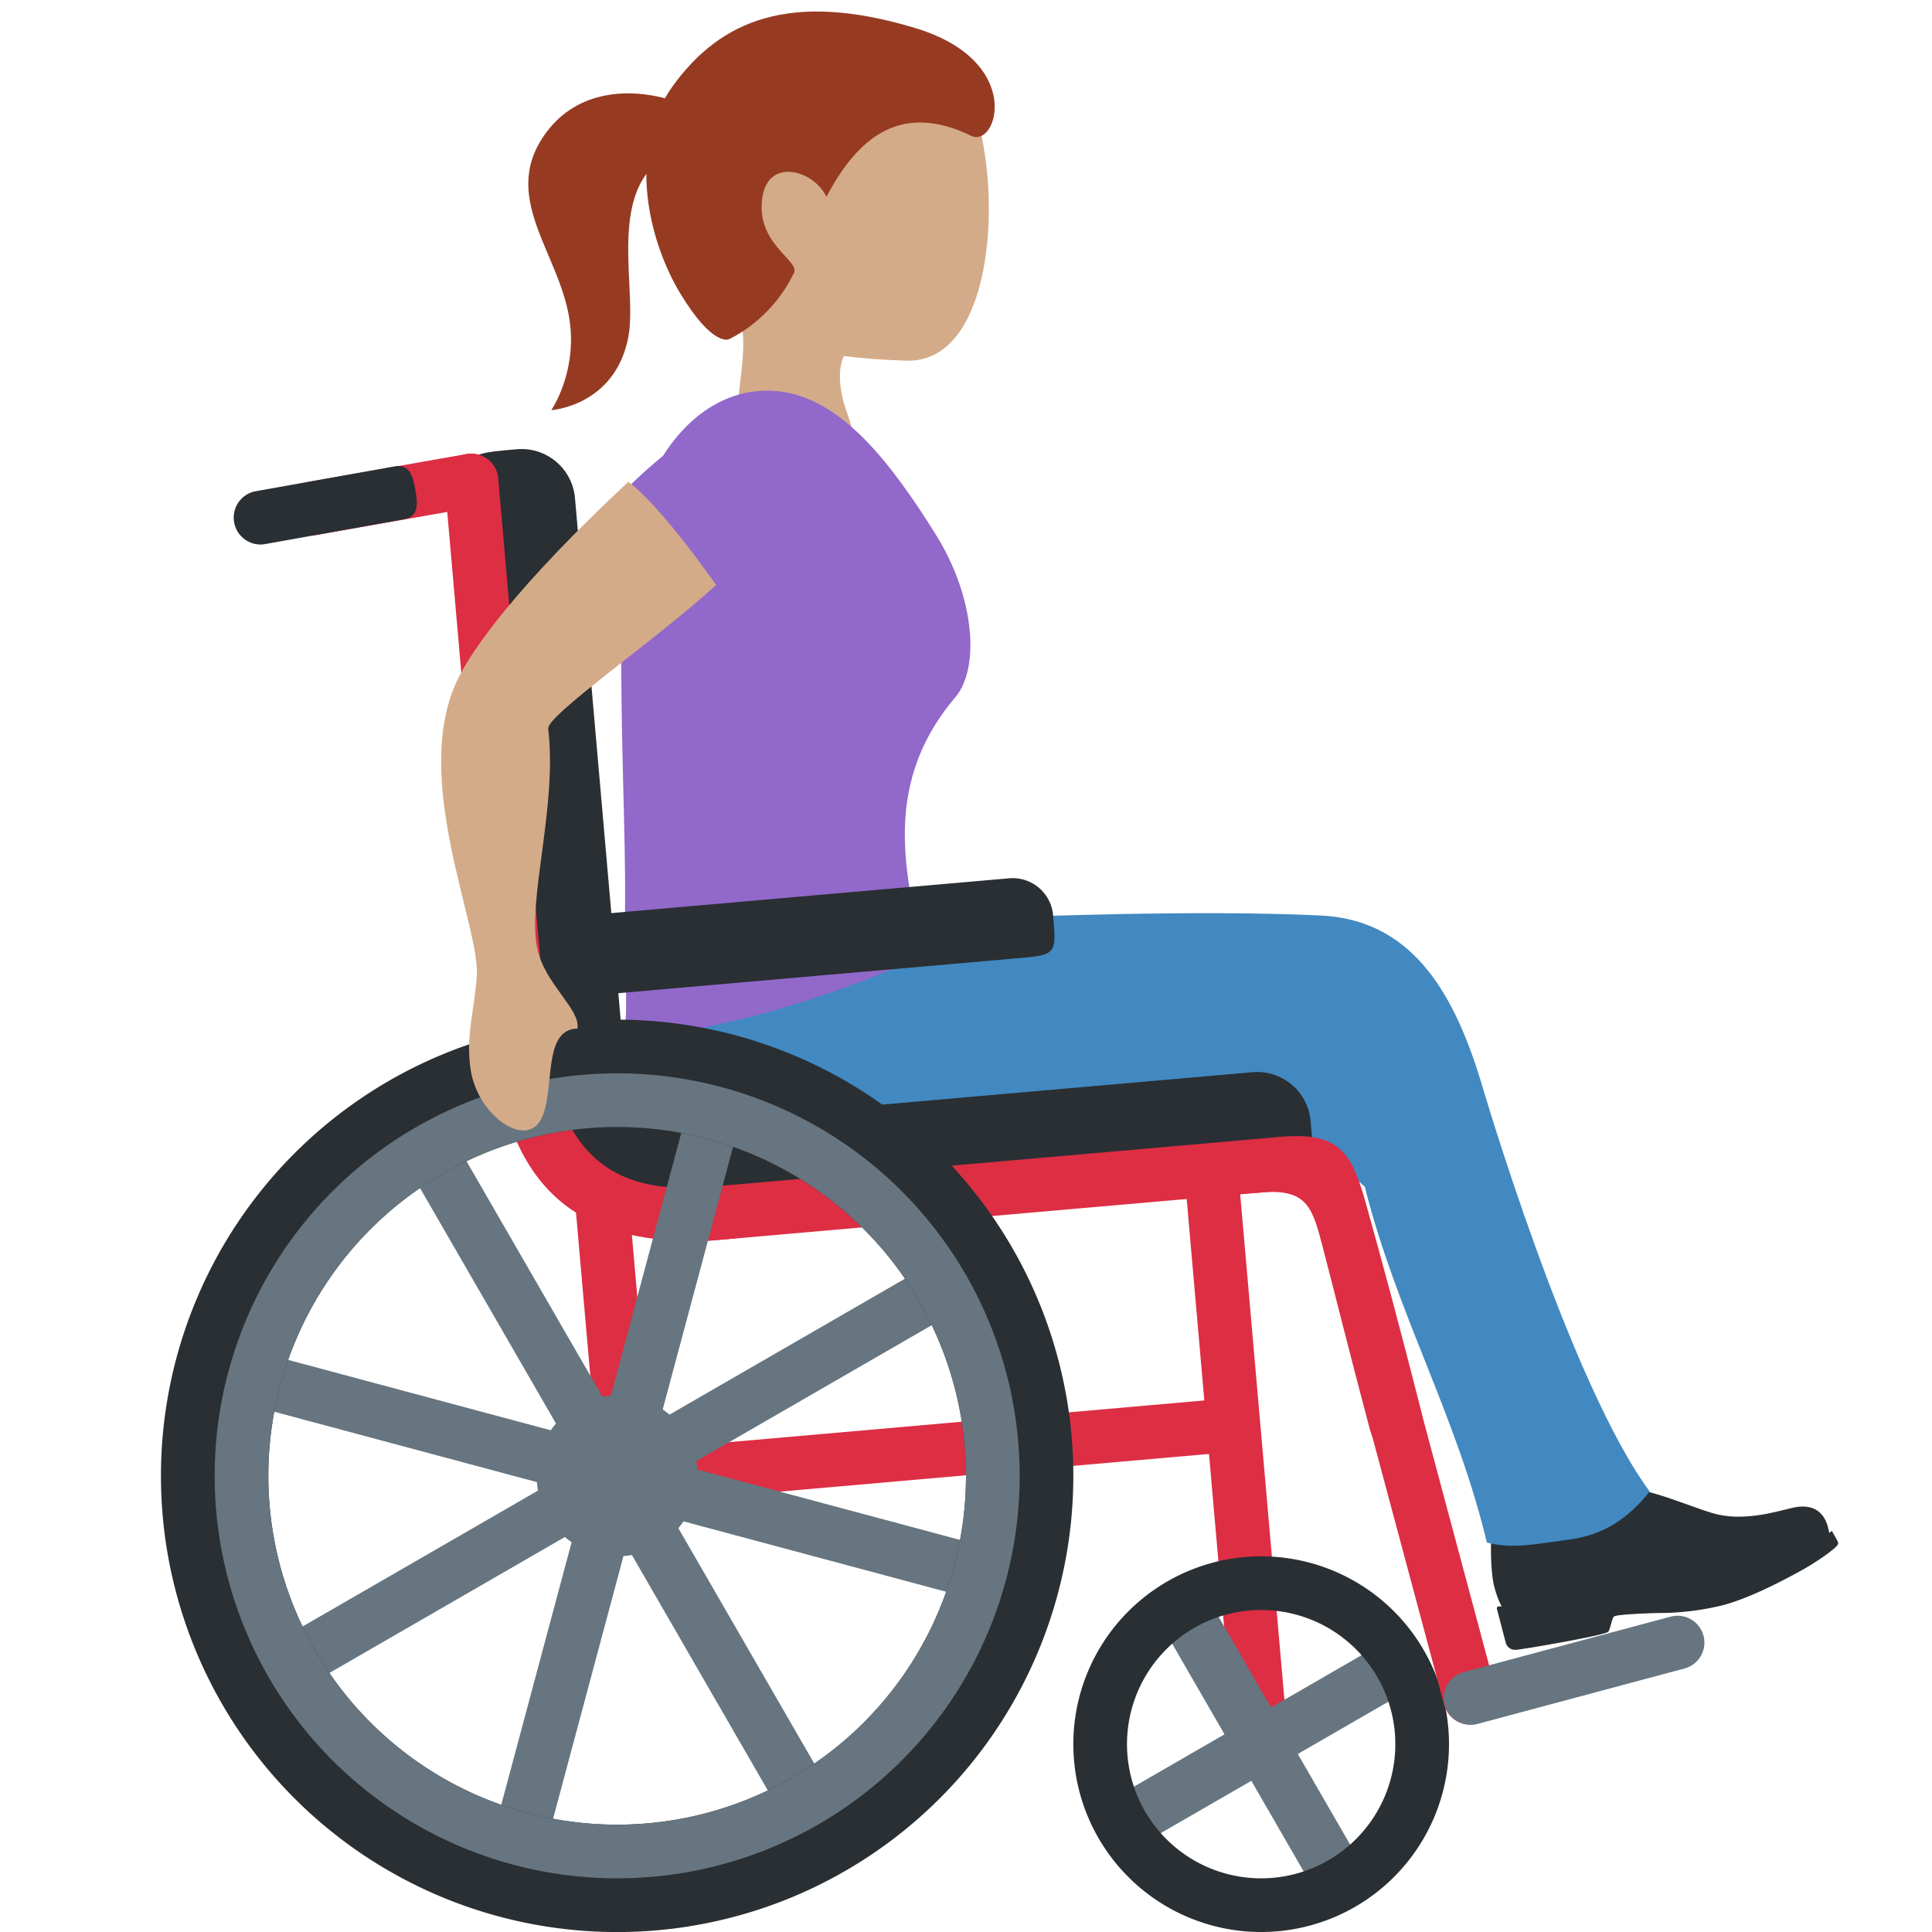 <svg xmlns="http://www.w3.org/2000/svg" viewBox="0 0 36 36"><path fill="#292F33" d="M28.019 29.995s-.097-.127-.175-.426-.069-.897-.047-.988.053-.16.163-.158c.083.001.759.146 1.144.061.716-.158.892-.883.892-.883s.452.123.812.223c.361.101.796.279 1.106.372.265.079.543.078.823.041s.496-.105.563-.116.597-.219.757.317l.037.159s-.871.645-2.209.993-1.646.009-2.511.234c-.866.226-1.355.171-1.355.171"/><path fill="#292F33" d="M29.968 30.404c.044-.066.065-.248.109-.284.043-.036.585-.059.839-.064a5 5 0 0 0 1.175-.142c.484-.126 1.074-.431 1.436-.629s.632-.407.689-.468.033-.075.02-.106-.103-.186-.103-.186-.214.195-.607.407-.792.399-1.514.587-1.204.199-1.606.195c-.501-.004-1.215.035-1.701.162-.375.098-.668.056-.776.056a.037.037 0 0 0-.036.048l.167.64c.011.042.07.128.186.122.114-.005 1.678-.272 1.722-.338"/><path fill="#4289C1" d="M12.198 17.195c-.193 1.421.135 2.945 1.22 3.321 1.039.36 3.058.116 3.058.116s.66.468.426 1.231c-.133.434-.314.645-.262.692.046.042.486.02.684.027.528.02 1.114-.114 2.108-.301s1.44-.16 2.522-.359c1.198-.22 2.051-.659 2.491-1.745.375-.927-.091-2.139-1.419-2.764-1.08-.508-4.289-.179-5.495-.168s-5.166-1.285-5.333-.05"/><path fill="#4289C1" d="M29.23 28.689c.656-.086 1.108-.395 1.51-.897-1.506-2.038-3.136-7.609-3.136-7.609-.541-1.798-1.36-3.044-2.992-3.124-2.316-.113-5.772.032-5.772.032-2.296.13-.738.727-1.448 1.573-.712.845 1.115 2.095 2.611 2.126 2.607.054 3.902-.113 5.428 1.324.596 2.367 1.706 4.252 2.275 6.63.48.122.868.031 1.524-.055"/><path fill="#D4AB88" d="M14.158.878c1.405-.68 3.719-.115 4.11 1.557.388 1.661.109 4.333-1.379 4.285-1.56-.05-3.174-.266-3.921-1.812-.748-1.545-.215-3.35 1.19-4.03"/><path fill="#D4AB88" d="M13.41 5.288c-2.295-2.316 2.801-2.46 2.801-2.46.964-.038.424 1.613.942 2.453.356.582-.925 1.001-.925 1.001s-.6.036-.577.766v.007c.007.186.043.404.151.691.54 1.423-1.347 2.463-1.887 1.037-.213-.564-.186-1.077-.136-1.552l.006-.041c.077-.707.193-1.329-.375-1.902"/><path fill="#963B22" d="M12.547 1.588c.879-1.202 2.17-1.771 4.509-1.065 2.044.617 1.525 2.243 1.042 2.008-1.331-.647-2.128.052-2.699 1.138-.228-.495-1.083-.745-1.194.013-.126.852.68 1.158.593 1.394-.029.079.034-.072 0 0-.431.911-1.22 1.246-1.22 1.246s-.297.144-.898-.847-1.005-2.693-.133-3.887"/><path fill="#963B22" d="M13.066 2.681c-1.968.317-1.157 2.559-1.358 3.601-.247 1.283-1.436 1.361-1.436 1.361s.463-.666.35-1.611c-.156-1.312-1.379-2.377-.405-3.613 1.244-1.58 4.072.065 2.849.262"/><path fill="#9268CA" d="M11.647 16.862c-.015 1.321.057 1.777-.007 2.351-.036.319 1.252-.021 1.954-.176 1.883-.415 3.583-1.221 3.583-1.221-.184-1.244-.869-3.07.624-4.823.455-.535.375-1.854-.369-3.041-.828-1.321-1.751-2.535-2.926-2.661-.812-.088-1.597.328-2.15 1.2-2.206 1.83-.762 1.78-.777 3.121-.024 2.035.083 3.929.068 5.25"/><g fill="#DD2E44"><path d="m22.535 27.092-10.824.95a.5.5 0 0 1 -.542-.455.5.5 0 0 1 .455-.542l10.824-.95a.5.5 0 0 1 .542.455.5.5 0 0 1-.455.542"/><path d="M11.712 28.041a.503.503 0 0 0 .455-.542l-.436-4.981a.503.503 0 0 0-.542-.455.503.503 0 0 0 -.455.542l.436 4.981a.5.5 0 0 0 .542.455m10.738-7.58a.5.5 0 0 1 .542.455l 1.015 11.597a.5.5 0 0 1-.455.542.5.5 0 0 1-.542-.455l-1.015-11.597a.503.503 0 0 1 .455-.542"/></g><path fill="#292F33" d="M12.476 20.592c-1.431-.206-2.834-.148-2.345.544s1.575 1.905 3.418 1.707-.185-2.123-1.073-2.251"/><path fill="#292F33" d="m13.55 22.843 9.962-.872c.996-.087.996-.087.909-1.083a1 1 0 0 0-1.083-.909l-9.962.872a1 1 0 0 0-.909 1.083c.087.996.087.996 1.083.909"/><path fill="#DD2E44" d="m13.036 23.136 10.958-.959a.503.503 0 0 0 .455-.542.503.503 0 0 0-.542-.455l-10.958.959a.503.503 0 0 0-.455.542.5.5 0 0 0 .542.455"/><path fill="#292F33" d="m8.722 9.454.872 9.962c.087.996.087.996 1.083.909.548-.048.957-.535.909-1.083l-.872-9.962a1 1 0 0 0-1.083-.909c-.996.087-.996.087-.909 1.083"/><path fill="#DD2E44" d="m8.286 8.996.959 10.958a.503.503 0 0 0 .542.455.503.503 0 0 0 .455-.542L9.283 8.909a.503.503 0 0 0-.542-.455.503.503 0 0 0-.455.542"/><path fill="#292F33" d="m11.38 18.519 7.552-.661c.755-.066.755-.066.69-.812a.756.756 0 0 0-.82-.68l-7.552.661a.756.756 0 0 0-.69.812c.064.746.064.746.82.68"/><path fill="#DD2E44" d="M13.447 22.096c-1.004.088-2.989.261-3.25-2.727s-1.258-2.901-.996.087 1.909 3.848 4.333 3.636c1.993-.174 1.906-1.17-.087-.996m10.449-.914c-1.993.166-2.392 1.218-.4 1.039.883-.079.962.297 1.163 1.063.189.721.456 1.803.858 3.318.295 1.112 1.221.712.977-.257-.411-1.63-.798-3.05-1.052-3.953-.258-.922-.502-1.297-1.546-1.21"/><g fill="#66757F"><circle cx="11.5" cy="27.5" r="1.5"/><path d="m4.755 30.817 6.062-3.5-3.5-6.062.866-.5 3.5 6.062 6.062-3.5.5.866-6.062 3.5 3.5 6.062-.866.5-3.5-6.062-6.062 3.5z"/><path d="m9.076 34.615 1.812-6.761-6.762-1.812.259-.966 6.761 1.812 1.812-6.762.966.259-1.812 6.761 6.762 1.812-.259.966-6.761-1.812-1.812 6.762z"/></g><path fill="#292F33" d="M11.5 19a8.5 8.5 0 1 1-.001 17.001A8.5 8.5 0 0 1 11.5 19m0 15a6.5 6.5 0 1 0 0-13 6.5 6.5 0 0 0 0 13"/><path fill="#66757F" d="M11.5 20a7.5 7.5 0 1 1 0 15 7.5 7.5 0 0 1 0-15m0 14a6.5 6.5 0 1 0 0-13 6.5 6.5 0 0 0 0 13m9.152-.433 2.165-1.25-1.25-2.165.866-.5 1.25 2.165 2.165-1.25.5.866-2.165 1.25 1.25 2.165-.866.5-1.25-2.165-2.165 1.25z"/><path fill="#292F33" d="M23.5 29a3.5 3.5 0 1 1 0 7 3.5 3.5 0 0 1 0-7m0 6a2.5 2.5 0 1 0 0-5 2.5 2.5 0 0 0 0 5"/><path fill="#DD2E44" d="M25.712 25.363a.5.5 0 0 1 .612.354l1.553 5.796a.5.5 0 0 1-.966.258l-1.553-5.796a.503.503 0 0 1 .354-.612"/><path fill="#66757F" d="m27.524 32.125 3.864-1.035a.5.5 0 0 0 .354-.612.5.5 0 0 0-.612-.354l-3.864 1.035a.5.5 0 0 0 .258.966"/><path fill="#DD2E44" d="m5.897 9.969 2.954-.521a.5.5 0 0 0 .406-.579.5.5 0 0 0-.579-.406l-2.954.521a.5.5 0 0 0 .173.985"/><path fill="#292F33" d="m4.912 10.143 2.615-.467c.271-.048.26-.274.213-.545s-.116-.487-.386-.44l-2.615.467a.501.501 0 0 0 .173.985"/><path fill="#D4AB88" d="M13.343 10.9c-1.111 1.023-3.158 2.426-3.128 2.68.174 1.464-.402 3.203-.2 4.11.147.657.805 1.117.745 1.476-.667.012-.407 1.163-.677 1.687-.284.551-1.174-.056-1.311-.909-.101-.627.068-1.112.113-1.757.064-.918-1.207-3.625-.39-5.457.276-.618 1.167-1.842 3.212-3.751.608.439 1.636 1.921 1.636 1.921"/></svg>